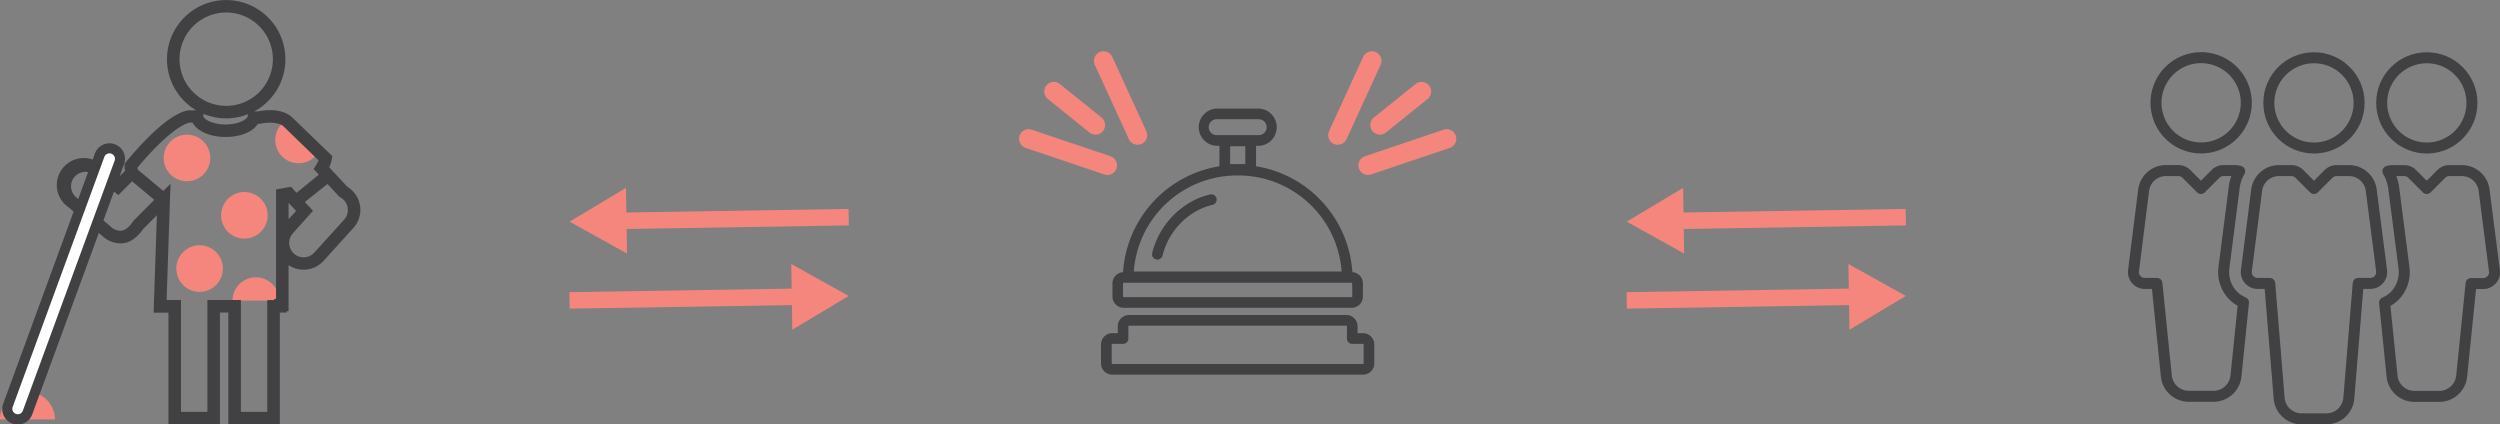<svg xmlns="http://www.w3.org/2000/svg" viewBox="0 0 910.47 154.54"><rect x="0" y="0" width="910.47" height="154.54" fill="#808080" stroke="none"/><defs><style>.cls-1{fill:#414042;}.cls-2,.cls-4,.cls-6{fill:none;}.cls-2,.cls-4{stroke:#f4867e;}.cls-2,.cls-6{stroke-linecap:round;stroke-linejoin:round;}.cls-2{stroke-width:7px;}.cls-3{fill:#fff;}.cls-4{stroke-miterlimit:10;stroke-width:6px;}.cls-5{fill:#f4867e;}.cls-6{stroke:#414042;stroke-width:4px;}</style></defs><title>services_1</title><g id="Layer_2" data-name="Layer 2"><g id="Header"><g id="_Group_" data-name="&lt;Group&gt;"><path id="_Compound_Path_" data-name="&lt;Compound Path&gt;" class="cls-1" d="M421,94.47a1.79,1.79,0,0,0,.51.07,2,2,0,0,0,1.87-1.43A25.59,25.59,0,0,1,434,77.93a22.94,22.94,0,0,1,7.5-3.31,1.94,1.94,0,0,0-.7-3.82,26.17,26.17,0,0,0-8.78,3.79,29.58,29.58,0,0,0-12.39,17.5A1.94,1.94,0,0,0,421,94.47Z"/><path id="_Compound_Path_2" data-name="&lt;Compound Path&gt;" class="cls-1" d="M496.41,121.34h-2v-2.52a4.12,4.12,0,0,0-4.11-4.11H411.19a4.12,4.12,0,0,0-4.11,4.11v2.52h-2a4.12,4.12,0,0,0-4.11,4.11v6.88a4.12,4.12,0,0,0,4.11,4.11h91.31a4.11,4.11,0,0,0,4.11-4.11v-6.88a4.11,4.11,0,0,0-4.11-4.11Zm-91.54,11v-6.88a.23.23,0,0,1,.23-.23H409a1.94,1.94,0,0,0,1.94-1.94v-4.46a.23.23,0,0,1,.23-.23h79.14a.23.23,0,0,1,.23.23v4.46a1.94,1.94,0,0,0,1.94,1.94h3.91a.23.23,0,0,1,.23.23v6.88a.23.23,0,0,1-.23.23H405.1a.24.24,0,0,1-.23-.23Z"/><path id="_Compound_Path_3" data-name="&lt;Compound Path&gt;" class="cls-1" d="M492.52,99.12a41.84,41.84,0,0,0-35.08-38.57V53.11h1a6.79,6.79,0,0,0,0-13.57H443.1a6.79,6.79,0,0,0,0,13.57h1v7.44A41.84,41.84,0,0,0,409,99.12a4.12,4.12,0,0,0-3.86,4.1V108a4.11,4.11,0,0,0,4.11,4.1h83a4.11,4.11,0,0,0,4.11-4.1v-4.79a4.12,4.12,0,0,0-3.85-4.1Zm-39-45.85v6.49H448V53.27ZM443.1,49.22a2.9,2.9,0,0,1,0-5.8h15.31a2.9,2.9,0,0,1,0,5.8Zm7.66,14.68a37.72,37.72,0,0,1,37.85,35h-75.7a37.72,37.72,0,0,1,37.85-35ZM492.49,108a.22.22,0,0,1-.23.22h-83A.23.23,0,0,1,409,108v-4.79a.24.24,0,0,1,.23-.23h83a.23.23,0,0,1,.23.23Z"/></g><g id="_Group_2" data-name="&lt;Group&gt;"><g id="_Group_3" data-name="&lt;Group&gt;"><line id="_Path_" data-name="&lt;Path&gt;" class="cls-2" x1="487.21" y1="49.22" x2="499.62" y2="22.17"/><line id="_Path_2" data-name="&lt;Path&gt;" class="cls-2" x1="498.21" y1="60.22" x2="526.88" y2="50.54"/><line id="_Path_3" data-name="&lt;Path&gt;" class="cls-2" x1="502.54" y1="45.54" x2="517.71" y2="33.32"/></g><g id="_Group_4" data-name="&lt;Group&gt;"><line id="_Path_4" data-name="&lt;Path&gt;" class="cls-2" x1="414.3" y1="49.22" x2="401.9" y2="22.17"/><line id="_Path_5" data-name="&lt;Path&gt;" class="cls-2" x1="403.3" y1="60.22" x2="374.63" y2="50.54"/><line id="_Path_6" data-name="&lt;Path&gt;" class="cls-2" x1="398.97" y1="45.54" x2="383.8" y2="33.32"/></g></g><g id="_Group_5" data-name="&lt;Group&gt;"><line class="cls-3" x1="592.43" y1="109.4" x2="694.08" y2="107.78"/><line class="cls-4" x1="592.43" y1="109.4" x2="676.86" y2="108.05"/><polygon class="cls-5" points="673.55 120.08 694.08 107.78 673.17 96.14 673.55 120.08"/></g><g id="_Group_6" data-name="&lt;Group&gt;"><line class="cls-3" x1="694.08" y1="79.09" x2="592.43" y2="80.72"/><line class="cls-4" x1="694.08" y1="79.09" x2="609.66" y2="80.44"/><polygon class="cls-5" points="612.97 68.42 592.43 80.72 613.35 92.35 612.97 68.42"/></g><g id="_Group_7" data-name="&lt;Group&gt;"><line class="cls-3" x1="207.43" y1="109.4" x2="309.08" y2="107.78"/><line class="cls-4" x1="207.43" y1="109.4" x2="291.86" y2="108.05"/><polygon class="cls-5" points="288.55 120.08 309.08 107.78 288.17 96.14 288.55 120.08"/></g><g id="_Group_8" data-name="&lt;Group&gt;"><line class="cls-3" x1="309.08" y1="79.09" x2="207.43" y2="80.72"/><line class="cls-4" x1="309.08" y1="79.09" x2="224.66" y2="80.44"/><polygon class="cls-5" points="227.97 68.42 207.43 80.72 228.35 92.35 227.97 68.42"/></g><path id="_Path_7" data-name="&lt;Path&gt;" class="cls-5" d="M10,142.73a10,10,0,0,0-10,10H20A10,10,0,0,0,10,142.73Z"/><path class="cls-5" d="M93.17,101a8.48,8.48,0,0,0-8.48,8.47h17A8.48,8.48,0,0,0,93.17,101Z"/><path class="cls-5" d="M102.83,57.07a8.48,8.48,0,0,0,12-.21L102.62,45.09A8.47,8.47,0,0,0,102.83,57.07Z"/><path class="cls-5" d="M68.1,66a8.48,8.48,0,1,1,8.47-8.48A8.48,8.48,0,0,1,68.1,66Z"/><path class="cls-5" d="M89,86.9a8.48,8.48,0,1,1,8.48-8.47A8.48,8.48,0,0,1,89,86.9Z"/><path class="cls-5" d="M72.69,106.29a8.48,8.48,0,1,1,8.48-8.47A8.48,8.48,0,0,1,72.69,106.29Z"/><path class="cls-1" d="M128,69.15h0A9.52,9.52,0,0,0,126.48,68l-6.59-7.07a11,11,0,0,0,.93-2.9l.2-1.18-14.51-14c-.71-.74-4.25-3.88-12.57-2.29l-1.32,0a21.56,21.56,0,1,0-21.16-.38l-2.1,0c-1.67-.1-8.58.86-23.43,18.76l-.57.69,0,.89s0,.68.17,1.7l-2.75,2.75-5.16-4.36A9.82,9.82,0,1,0,25,75.51L37.35,86a9.58,9.58,0,0,0,7.52,2.58c2.63-.36,5-2,7.14-5a2.53,2.53,0,0,0,.28-.35l4.85-4.85-1.2,35.48h5.41v40.71H80.09V113.81h3.07v40.71h18.75V113.81h2.47v-.45h.71V96.55A9.84,9.84,0,0,0,117.84,95l10.87-12A9.8,9.8,0,0,0,128,69.15ZM65.38,21.55a17,17,0,1,1,17,17A17,17,0,0,1,65.38,21.55Zm17,21.56a21.43,21.43,0,0,0,7.95-1.53l-.14.8c-.19,1-3.12,2.95-8.06,2.95s-8-2-8.05-3l0-.89A21.33,21.33,0,0,0,82.37,43.11ZM49.15,79.87a3,3,0,0,0-.47.47l-.14.14-.1.19c-1.39,2-2.8,3.16-4.2,3.35a5.18,5.18,0,0,1-4-1.55L27.94,72a5.25,5.25,0,1,1,6.78-8l8.37,7.08,5-5.06,8.1,6.76ZM100.54,69v39.81h-.65v.46H97.34V150H87.73V109.25H75.53V150H65.91V109.25H60.67L62.1,66.92l-2.62,2.62-9.35-7.8c0-.26-.06-.49-.08-.7C63,45.65,68.66,44.7,69.13,44.65l1,0c1.61,3.09,6.29,5.23,12,5.23,5.54,0,10-1.9,11.81-4.8h.42l.24,0c6.26-1.25,8.53.83,8.55.84L116,58.37a8.63,8.63,0,0,1-.85,1.69l-.94,1.49,1.91,2.06L108,70.22l-2-2.19Zm4.56,4.88,2.74,2.94-2.74,3ZM125.33,80l-10.87,12a5.25,5.25,0,1,1-7.78-7.06L114,76.76l-3-3.19L119.26,67l4.37,4.69.32.17a5.62,5.62,0,0,1,1,.72,5.21,5.21,0,0,1,1.72,3.63A5.28,5.28,0,0,1,125.33,80Z"/><path class="cls-3" d="M21,120.44,10,150.2a3.83,3.83,0,0,1-3.58,2.49,3.93,3.93,0,0,1-1.31-.23,3.8,3.8,0,0,1-2.26-4.88L36.32,56.51A3.82,3.82,0,0,1,39.89,54a3.88,3.88,0,0,1,1.31.23,3.72,3.72,0,0,1,2.14,2,3.77,3.77,0,0,1,.12,2.91L25,109.42"/><path class="cls-1" d="M39.89,55.85a2,2,0,0,1,1.86,2.66L8.32,149.57a2,2,0,0,1-1.86,1.3,1.86,1.86,0,0,1-.68-.13h0a2,2,0,0,1-1.17-2.53L38,57.14a2,2,0,0,1,1.86-1.29m0-3.66h0a5.65,5.65,0,0,0-5.28,3.69L1.18,147a5.63,5.63,0,1,0,10.57,3.88L45.18,59.77a5.65,5.65,0,0,0-5.29-7.58Z"/><circle class="cls-6" cx="842.72" cy="37.47" r="16.44"/><path class="cls-6" d="M867.35,98.59l-3.74-29.06a8.18,8.18,0,0,0-8.17-7.4h-4.5a4.12,4.12,0,0,0-2.91,1.2l-5.31,5.31-5.31-5.31a4.1,4.1,0,0,0-2.91-1.2H830a8.17,8.17,0,0,0-8.17,7.29L818.1,98.6a4.1,4.1,0,0,0,4.08,4.62h4.43l3.44,41.92a8.19,8.19,0,0,0,8.18,7.4h9a8.21,8.21,0,0,0,8.18-7.48l3.43-41.84h4.43a4.12,4.12,0,0,0,4.08-4.63Z"/><circle class="cls-6" cx="883.82" cy="37.47" r="16.44"/><path class="cls-6" d="M801.63,21a16.44,16.44,0,1,0,16.44,16.43A16.45,16.45,0,0,0,801.63,21Z"/><path class="cls-6" d="M908.44,98.59l-3.73-29.06a8.18,8.18,0,0,0-8.17-7.4H892a4.09,4.09,0,0,0-2.9,1.2l-5.31,5.31-5.31-5.31a4.13,4.13,0,0,0-2.9-1.2H871.1a7.73,7.73,0,0,0-1.45.27,15.84,15.84,0,0,1,2.13,6.18l3.73,29a12.29,12.29,0,0,1-3,9.75,11.86,11.86,0,0,1-4.08,2.89l2.73,26.74a8.19,8.19,0,0,0,8.18,7.4h9a8.21,8.21,0,0,0,8.18-7.47l3.42-33.63h4.43a4.1,4.1,0,0,0,3.08-1.39,4,4,0,0,0,1-3.24"/><path class="cls-6" d="M812.92,107.25a12.3,12.3,0,0,1-3-9.69l3.74-29.18a15.12,15.12,0,0,1,2-6,7.82,7.82,0,0,0-1.38-.26h-4.5a4.1,4.1,0,0,0-2.91,1.2l-5.31,5.31-5.31-5.31a4.11,4.11,0,0,0-2.9-1.2h-4.51a8.18,8.18,0,0,0-8.17,7.29L777,98.6a4.11,4.11,0,0,0,4.08,4.62h4.44l3.43,33.7a8.2,8.2,0,0,0,8.18,7.4h9a8.22,8.22,0,0,0,8.19-7.47l2.73-26.67A12.36,12.36,0,0,1,812.92,107.25Z"/></g></g></svg>
